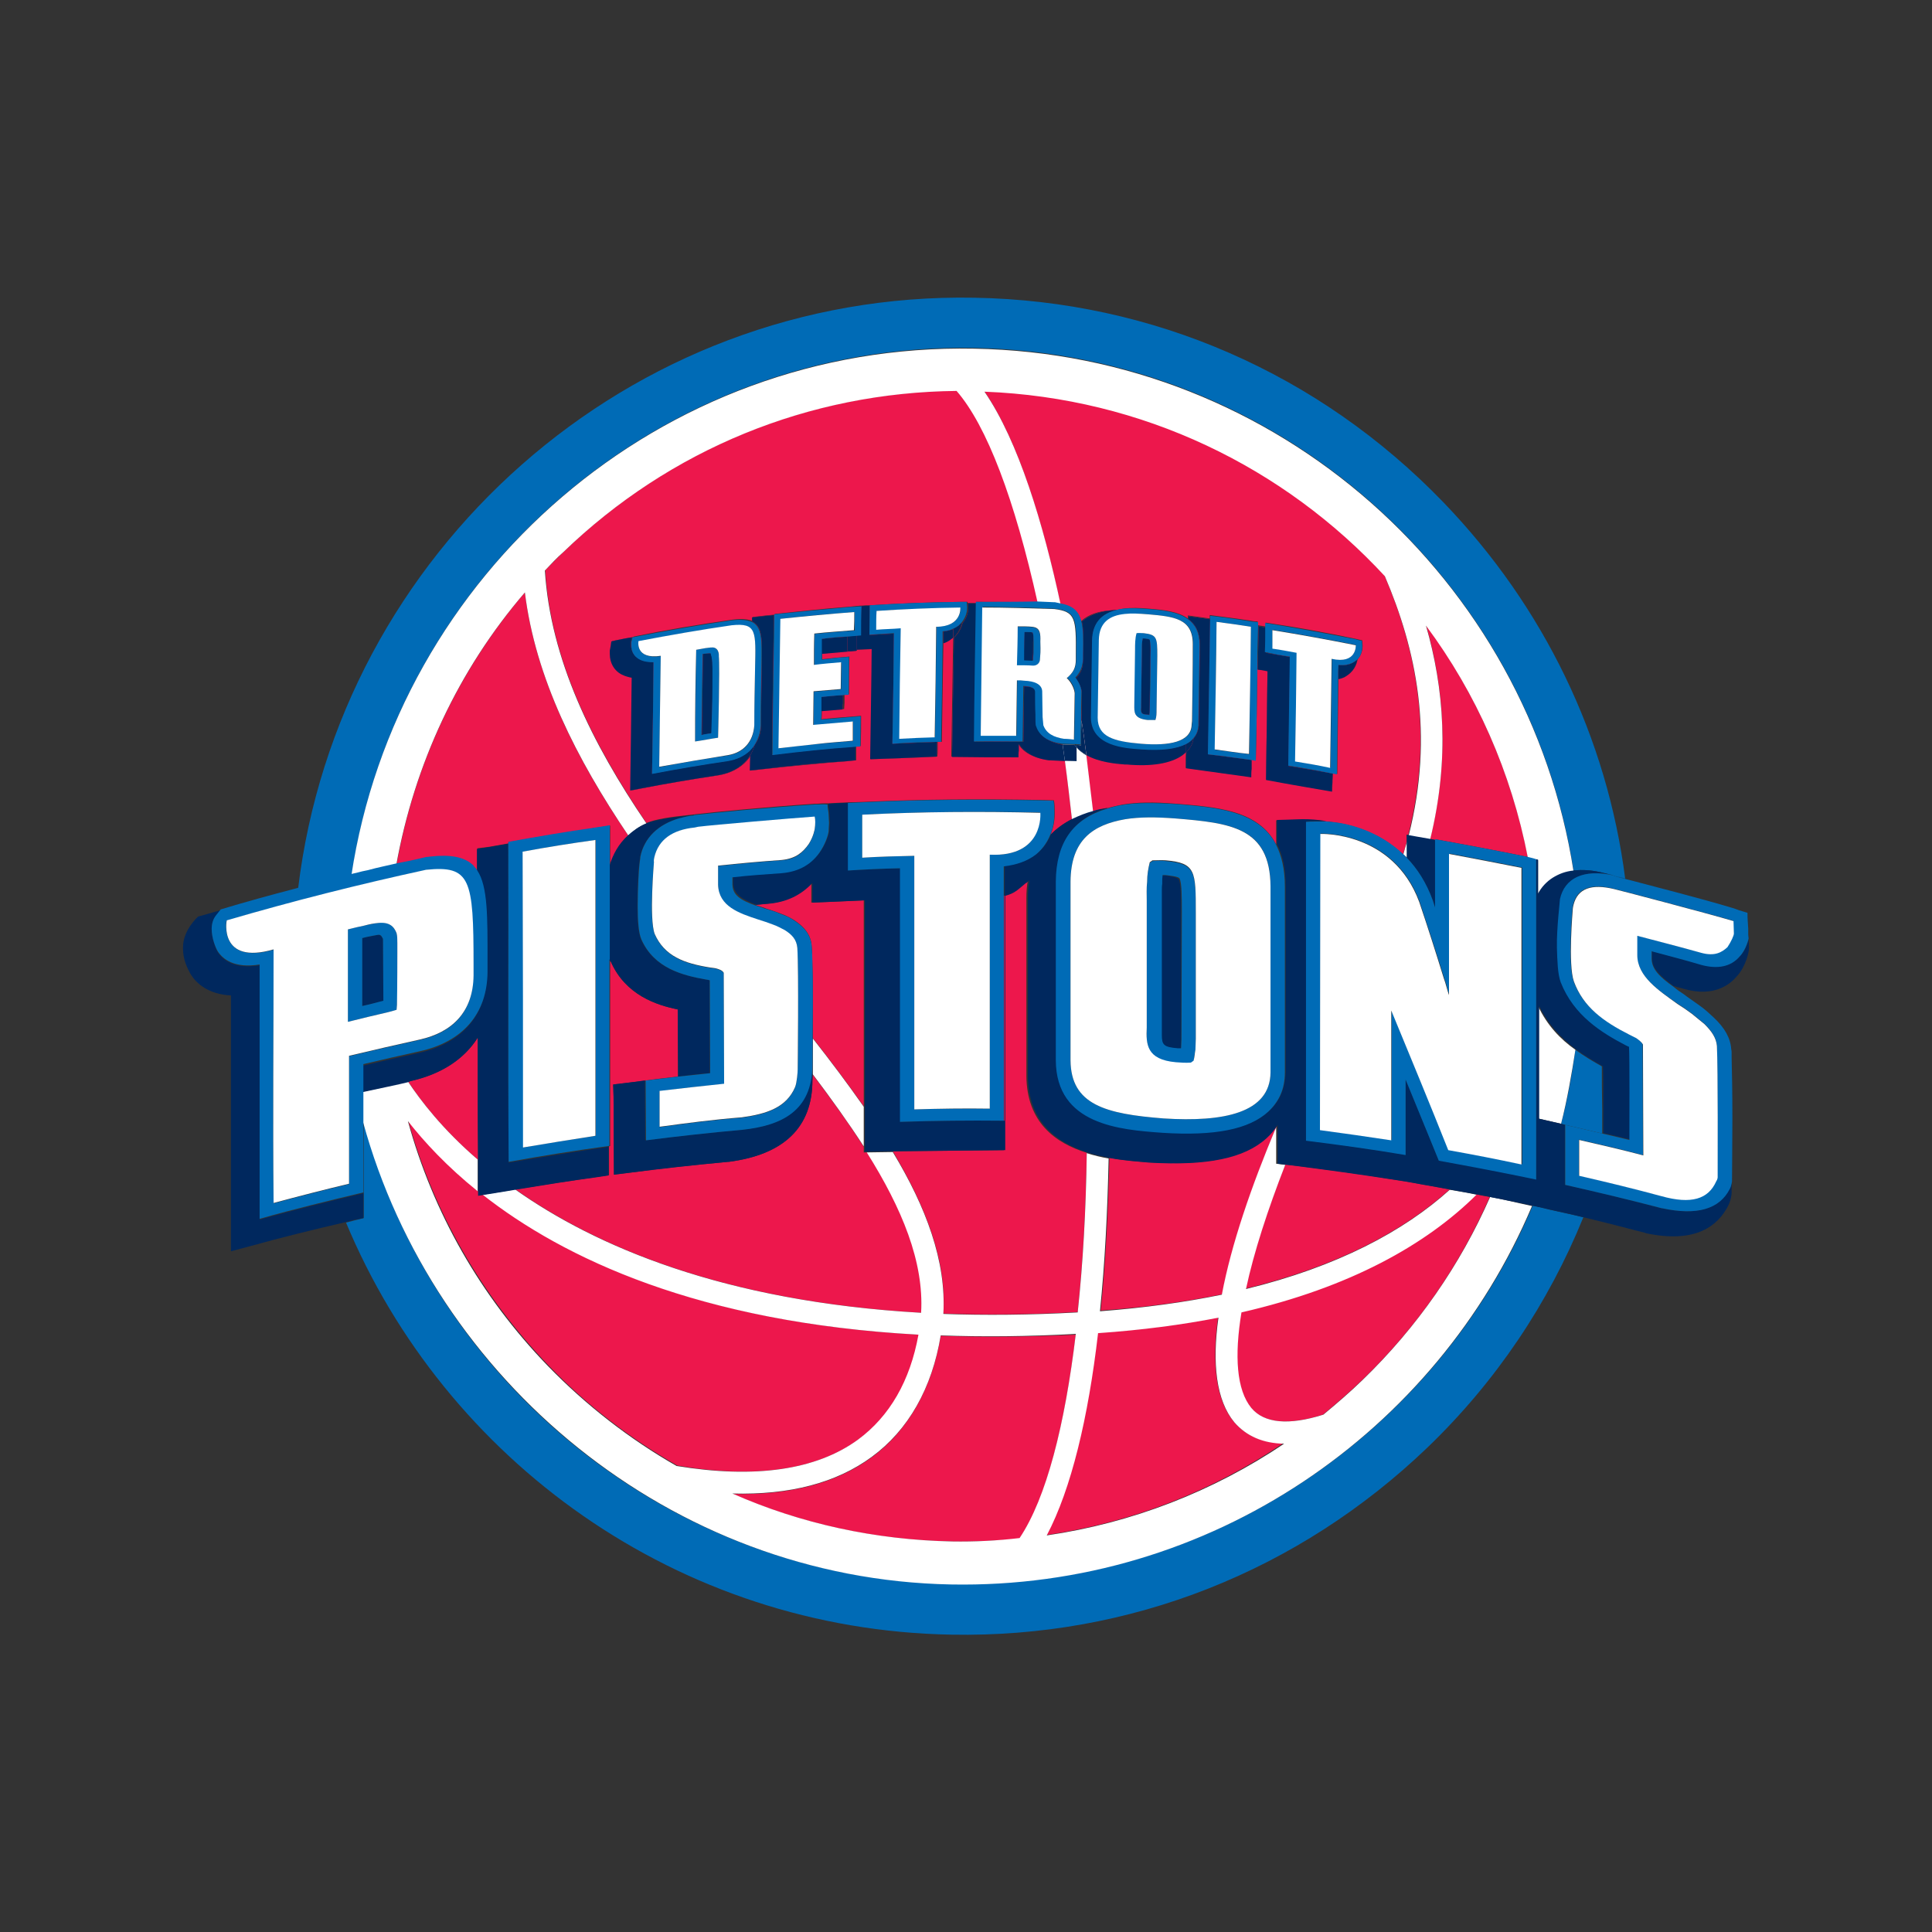 <?xml version="1.0" encoding="utf-8"?>
<!-- Generator: Adobe Illustrator 18.0.0, SVG Export Plug-In . SVG Version: 6.00 Build 0)  -->
<!DOCTYPE svg PUBLIC "-//W3C//DTD SVG 1.1//EN" "http://www.w3.org/Graphics/SVG/1.1/DTD/svg11.dtd">
<svg version="1.1" xmlns="http://www.w3.org/2000/svg" xmlns:xlink="http://www.w3.org/1999/xlink" x="0px" y="0px" width="512px"
	 height="512px" viewBox="0 0 512 512" enable-background="new 0 0 512 512" xml:space="preserve">
<rect x="0" y="0" width="512" height="512" fill="#333333" stroke="none"/>
<g id="white_block">
	<rect opacity="0" fill="#FFFFFF" width="512" height="512"/>
</g>
<g id="Logos">
	<g>
		<path fill="#ED174C" d="M215.3,286.3c0,12.4-7.5,19.7-22.2,21.6l-0.2,0c-9.6,0.9-17.5,1.7-25.4,2.8l-4.8,0.6l-0.1-20.7l-0.1-3.2
			c4.1-0.5,6.9-0.8,9-1.1c2.7-0.4,5.4-0.7,8.2-1v0c0-3.7,0-14.2-0.1-17.8c-5.5-1.1-13.8-3.7-17.7-12.6l-0.2-0.6v49.4l-0.3,0.1v7.6
			l-3.3,0.5c-6.7,1-13.6,2-21.5,3.3c21.2,15,55.1,29.7,107.6,32.7c0.8-13.5-5.1-27.7-14.4-42.5l-0.9,0v-1.5
			c-4-6.3-8.6-12.6-13.5-19.1"/>
		<path fill="#ED174C" d="M129.7,224.4c1.7-0.3,3.4-0.6,5.1-0.9v-0.3c7.8-1.4,15.3-2.6,23.1-3.8c1.3-0.2,2.5-0.4,3.8-0.6v10.6
			c0.9-3.1,2.5-5.8,4.8-8c-13.7-20.2-24.6-41.7-27.4-64.4c-17.6,20.6-29.3,45.6-34,72.1l1-0.2c1.5-0.3,3.8-0.8,4.9-1.1l0.6-0.2
			l1.3-0.3h0.1l0.1,0h0l0.8-0.1c5.4-0.6,8.9,0.1,11.1,2.1l0.1,0l0.5,0.4l0,0.1l0.4,0.4l0.1,0.1l0.4,0.6v-6.1"/>
		<path fill="#ED174C" d="M108.8,286.5l-0.6,0.2c3.4,5.1,9.2,12.7,18.5,20.7c-0.1-10.9-0.1-21.7-0.1-32.4
			C123,280.7,116.9,284.6,108.8,286.5"/>
		<path fill="#ED174C" d="M126.7,315.6c-8.2-6.6-14.2-13.1-18.5-18.6c6.7,24.1,19.3,46.3,37.2,64.9c10.2,10.6,21.7,19.4,34.1,26.5
			c20.7,3.5,36.9,1.2,48.1-7c8.4-6.2,13.8-15.5,16-27.7c-58.3-3.2-94.1-20.4-115.5-37.1l-1.2,0.2"/>
		<path fill="#ED174C" d="M384.2,315.2c-2.4-0.4-4.7-0.9-7.2-1.3l-4.4-0.8l-4.5-0.7c-8.4-1.4-17-2.5-26.5-3.7l-1-0.1
			c-4.7,11.8-8.3,23.1-10.5,32.9C354.4,335.6,372,326.2,384.2,315.2"/>
		<path fill="#ED174C" d="M380.3,222.4c8.3,1.5,16.3,3,24.6,4.7c-4.4-22.6-13.8-43.5-27-61.5c4.7,16.3,6.4,35.1,1.1,56.7
			c0.5,0.1,0.9,0.2,1.4,0.3V222.4"/>
		<path fill="#ED174C" d="M180.2,216.6l0,0.2L180.2,216.6z"/>
		<path fill="#ED174C" d="M278.2,201.4l-0.3,0h-0.1c-4.5-0.6-6.9-2.4-8-4.3v1.7c-0.1,0.6-0.1,1.2-0.1,1.8c-5.9,0-11.7,0-17.6-0.1
			c0.2-10.5,0.3-21.1,0.5-31.6l-0.4,0.3c-0.6,0.5-1.4,0.9-2.2,1.2c-0.1,8.8-0.3,17.3-0.4,26.2l-1.1,0c0,1.3,0,2.2,0,2.2
			c0,0.5,0,1.1-0.1,1.7c-5.8,0.3-11.7,0.5-17.6,0.7c0,0,0.3-25.7,0.4-29.2c-1,0.1-2.7,0.1-4.1,0.2l0,0.2c0,0-6,0.5-9.2,0.8
			c0,0.4,0,0.9,0,1.5c2.5-0.3,4.8-0.5,7.2-0.7c-0.1,3.4-0.1,6.6-0.1,10l-1.2,0.1c0,0.7,0,1.5,0,2.2c0,0.5-0.1,1.1-0.1,1.6
			c0,0-3.6,0.3-5.9,0.5c0,0.7,0,1.5-0.1,2.2c3.6-0.4,7.1-0.6,10.5-0.9c0,2.8,0,5.3-0.1,8l-1.2,0.1c0,1.2,0,2.4,0,3.7
			c-0.7,0-1.4,0.1-2.1,0.2c-7.4,0.6-14.9,1.3-23.1,2.2c-0.9,0.1-1.9,0.2-2.8,0.3c0-1.3,0.1-2.7,0.1-4c-1.7,2.7-4.8,4.7-8.8,5.3
			c-6.6,1-12.9,2-19.9,3.4c-1,0.2-2,0.4-3.1,0.6c0,0,0.4-26.8,0.4-29.9c-1.3-0.2-2.4-0.6-3.4-1.4c-1.1-0.8-2.5-2.4-2.4-5l0-0.7
			l0-0.2c0.2-0.8,0.3-1.6,0.4-2.4l1.4-0.3c1.4-0.2,2.8-0.5,4.3-0.8v-0.1c8.8-1.8,17.3-3.2,26.3-4.5c2.5-0.3,4.1-0.1,5.3,0.4l0-1.1
			c0.6-0.1,1.3-0.1,1.8-0.2c1.4-0.2,2.7-0.3,4-0.4v-0.2c6.7-0.7,13-1.4,19.6-1.9v0c0.7-0.1,1.4-0.1,2-0.2l1.2-0.1l0.3,0v0
			c0.8-0.1,1.5-0.1,2.3-0.1v0c8.1-0.5,15.8-0.8,24-0.9h1.7v0.3h2.3v-0.3c5.5,0,10.9,0,16.4,0.2c-6.1-27.5-13.5-46.9-21.5-56.2
			c-39.1,0.4-76,15.4-104.2,42.7c-1.7,1.6-3.3,3.3-4.9,4.9c1.4,23.6,12.4,45.7,26.8,67c0.7-0.3,1.4-0.5,2.1-0.7
			c3.5-0.9,8.3-1.3,10.8-1.6l-0.3,0.1l0.2-0.1l0.9-0.1c3.2-0.4,18.6-1.9,31-2.7h0.6c1-0.1,1.7-0.1,1.7-0.1l0.5,0h0.6h0
			c3.2-0.2,6.4-0.3,9.6-0.4c15.7-0.7,30.8-0.8,46.7-0.5c1.3,0,2.5,0.1,3.6,0.1c0.2,1,0.2,2,0.2,3.1v0.5c0,1-0.1,3.1-1.1,5.5
			c1.6-1.6,3.5-3,5.7-4.1c-0.6-5.3-1.2-10.5-1.9-15.7C280.9,201.5,279.5,201.4,278.2,201.4"/>
		<path fill="#ED174C" d="M203.1,240.8c1.2,0.4,2.5,0.8,3.5,1.2c1.7,0.6,2.8,1.2,3.8,1.8c2.9,1.9,4.5,4,4.7,6.9
			c0.1,1.1,0.1,2.7,0.2,5.1c0.1,2.4,0.1,6.7,0.1,14.3v5c4.8,6.1,9.3,12.1,13.5,18.1v-54.6c-4,0.2-13.9,0.6-13.9,0.6v-5.2
			c-2.9,3.2-6.8,5-11.7,5.5c0,0-1.3,0.1-3.1,0.3c0.7,0.3,1.6,0.5,2.4,0.8L203.1,240.8"/>
		<path fill="#ED174C" d="M250,348.1c11.1,0.4,22.9,0.3,35.6-0.4c1.4-13,2.2-27.3,2.4-42.2c-8.4-2.6-15.9-8.1-16-20.4v-47
			c0-1.7,0.1-3.3,0.4-4.8l-0.8,0.7l-0.1,0c-2,1.6-2.8,2.7-5.5,3.4v67.4l-29.4,0.3C245.4,319.9,250.9,334.1,250,348.1"/>
		<path fill="#ED174C" d="M323.9,343c2.6-13.3,7.8-28.7,14.4-44.4V298c-0.8,1.3-1.8,2.4-2.9,3.5c-6,5.4-15.9,7.5-31.2,6.5
			c-2.9-0.2-6.6-0.5-10.2-1.2c-0.3,14.1-1,27.8-2.3,40.5C303.4,346.5,314.1,345,323.9,343"/>
		<path fill="#ED174C" d="M372.8,223v-1.8l0.4,0.1c6.9-27.1,1.9-49.6-6.3-68.8c-26.6-28.8-64.2-47.3-106.1-48.9
			c9,13.1,15.6,35,20.2,56.5c3.4,0.7,4.8,2,5.5,4.5c2-1.8,4.7-2.6,7.3-2.8c0.8-0.1,1.6-0.1,2.4-0.2c0.5-0.1,0.9-0.2,1.5-0.3
			c2.1-0.3,4.3-0.2,6.7,0c3.8,0.3,7.7,0.7,10.4,2.6v-0.8c2,0.3,3.9,0.5,5.8,0.8v-0.9c3.7,0.5,7.2,0.9,10.9,1.5
			c0.5,0.1,1.1,0.2,1.8,0.2v1c0.7,0.1,1.4,0.2,2.1,0.3v-1c8.1,1.2,15.8,2.6,23.9,4.3c0.6,0.1,1.1,0.3,1.7,0.4l0.1,1.3v0.3
			c0,0.6-0.2,2.2-1.3,3.4c-0.3,1.4-1,3.3-3.3,4.6c-0.5,0.3-1.1,0.5-1.8,0.6c-0.1,8.5-0.2,16.6-0.3,25.2l-1.2-0.2
			c-0.1,1.5-0.1,2.5-0.1,2.5c0,0.8,0,1.6-0.1,2.3c-5.8-1-11.7-2-17.5-3.1c0,0,0.4-26.3,0.4-28.8c-0.9-0.1-1.8-0.3-2.7-0.5
			c-0.1,8-0.2,16-0.4,24.2l-1.2-0.2v2.4c-0.1,0.7-0.1,1.5-0.1,2.2c-5.8-0.8-11.5-1.6-17.3-2.4c0-1.4,0-2.9,0.1-4.3l-1.1,0.9
			c-3,2.1-7.9,3-14.7,2.4l-0.5,0c-2.5-0.2-6.9-0.6-10.2-2.5c0.6,4.9,1.2,9.9,1.8,15c1.1-0.3,2.4-0.6,3.6-0.8l0.2,0
			c1.3-0.4,2.7-0.7,4.2-1c3.7-0.6,8-0.7,14.1-0.2h0.1c10.8,0.9,21.7,1.7,26.4,10.8v-6.4l6.8-0.2c1.8,0,4,0.1,6.4,0.5
			c5.7,0.4,13.9,2.6,20.4,8.7C372.2,225.3,372.5,224.2,372.8,223"/>
		<path fill="#ED174C" d="M331.5,373.1c3.5,4.1,9.9,4.7,19.1,1.8c3.5-2.9,7-5.9,10.3-9.1c14.6-14,26-30.5,33.9-48.6
			c-1.2-0.2-2.4-0.4-3.6-0.7c-13.4,13.3-33.6,24.6-62.3,31.2C327,359.4,327.6,368.3,331.5,373.1"/>
		<path fill="#ED174C" d="M327,376.8c-4.8-5.8-5.9-15.6-4.2-27.7c-9.7,1.9-20.3,3.3-31.9,4.1c-2.6,22.4-7.1,41.3-13.6,53.6
			c22.6-3.3,44-11.6,62.9-24.4C334.6,382.4,330.2,380.5,327,376.8"/>
		<path fill="#ED174C" d="M249.3,354c-2.3,13.9-8.6,25.1-18.3,32.2c-9.4,6.9-21.8,10.1-36.9,9.7c18.2,7.9,37.9,12.3,58.3,12.6
			c6,0.1,11.9-0.2,17.8-0.7c7.1-10.6,12-30,14.9-54.1C272.3,354.3,260.4,354.4,249.3,354"/>
		<path fill="#006BB6" d="M424.5,282.6c-2.3-1.3-4.7-2.7-7-4.4c-0.9,6.5-2.1,13.4-3.8,19.6l1.1,0.3v0c3.4,0.8,6.6,1.5,9.8,2.3v-6.6
			C424.5,289.6,424.5,285.3,424.5,282.6"/>
		<path fill="#006BB6" d="M93.2,231.9c12.1-80,82-141.2,165-139.7C338.8,93.7,405,153.6,417,230.7c2.4-0.3,5.2-0.1,8.2,0.7v0
			l2.3,0.6l0.2,0.1l-0.1,0c0.9,0.3,1.9,0.5,3.1,0.8c-4.8-37.4-21.5-72.1-48.2-99.8c-32.9-34.1-77-53.4-124.3-54.2
			c-91.6-1.7-168.5,67.5-179.2,156.6c2.4-0.7,4.8-1.3,7.2-1.9C88.7,233,90.9,232.4,93.2,231.9"/>
		<path fill="#006BB6" d="M407.6,319.8V316v0V319.8l-1.4-0.3c-25.3,59.9-85.1,101.5-154,100.3c-74.6-1.3-137.4-53.7-155.8-122.5
			v18.8h0v6.6v0.1l-2.4,0.6c-0.8,0.2-1.5,0.4-2.3,0.6c26.3,63,87.9,107.9,160.4,109.2c47.3,0.9,92-16.8,126.2-49.6
			c18.2-17.5,32.1-38.3,41.3-61c-2.8-0.7-5.7-1.3-8.8-2"/>
		<path fill="#FFFFFF" d="M215.4,277l0,7.7c4.9,6.5,9.5,12.9,13.5,19.1v-10.5c-4.2-6-8.7-12-13.5-18.1"/>
		<path fill="#FFFFFF" d="M277.4,406.9c6.5-12.3,11-31.2,13.6-53.6c11.5-0.8,22.2-2.2,31.9-4.1c-1.7,12.1-0.6,21.9,4.2,27.7
			c3.2,3.7,7.6,5.6,13.2,5.7C321.4,395.3,300,403.6,277.4,406.9 M252.4,408.5c-20.4-0.4-40.2-4.7-58.3-12.7
			c15.2,0.4,27.5-2.8,36.9-9.7c9.7-7.1,16-18.2,18.3-32.2c11.1,0.4,23,0.3,35.8-0.4c-2.9,24.2-7.8,43.5-14.9,54.1
			C264.3,408.3,258.3,408.6,252.4,408.5 M394.9,317.2c-7.9,18-19.3,34.5-33.9,48.6c-3.3,3.2-6.8,6.2-10.3,9.1
			c-9.2,2.9-15.7,2.3-19.1-1.8c-3.9-4.8-4.5-13.7-2.6-25.3c28.8-6.6,49-18,62.3-31.2c-2.3-0.5-4.7-0.9-7.1-1.3
			c-12.2,11-29.8,20.4-54,26.3c2.1-9.8,5.8-21.1,10.4-32.9l-2.4-0.3v-9.7c-6.6,15.7-11.9,31.1-14.4,44.4c-9.7,2-20.5,3.5-32.3,4.4
			c1.3-12.7,2-26.3,2.3-40.5c-1.9-0.3-3.9-0.8-5.8-1.4c-0.2,14.9-1,29.2-2.4,42.2c-12.7,0.7-24.6,0.8-35.6,0.4
			c0.8-14-4.6-28.3-13.4-42.9l-6.9,0.1c9.3,14.8,15.2,29,14.4,42.5c-52.5-3-86.4-17.7-107.6-32.7c-1.7,0.3-3.6,0.6-5.4,0.9l-3.2,0.5
			c21.4,16.8,57.2,33.9,115.5,37.1c-2.2,12.2-7.6,21.6-16,27.8c-11.1,8.1-27.3,10.4-48.1,7c-12.4-7.1-23.9-16-34.1-26.5
			c-17.9-18.5-30.5-40.8-37.1-64.9c4.3,5.5,10.3,12,18.5,18.6l0-3.4v-5c-9.3-8-15.1-15.6-18.5-20.7c-3,0.7-9.8,2.1-11.9,2.6v3.1v5
			c18.7,68.4,81.5,121.2,155.8,122.6c68.8,1.3,128.7-40.4,154-100.3l-3.2-0.7C400.2,318.3,397.6,317.7,394.9,317.2"/>
		<path fill="#FFFFFF" d="M285.3,198.1c0,0.6,0,1.1,0,1.6v2c-1,0-2-0.1-3.1-0.1c0.7,5.2,1.3,10.4,1.9,15.7c1.7-0.8,3.6-1.5,5.6-2.1
			c-0.6-5.1-1.2-10.1-1.8-15C286.9,199.6,286,198.9,285.3,198.1"/>
		<path fill="#FFFFFF" d="M407.6,266.6V316v0v-15.2v-4.4l6.1,1.4c1.6-6.2,2.8-13.1,3.8-19.6C413.5,275.4,410,271.7,407.6,266.6"/>
		<path fill="#FFFFFF" d="M371.9,226.4l1,0.9V223C372.5,224.2,372.2,225.3,371.9,226.4"/>
		<path fill="#FFFFFF" d="M139.1,157c2.8,22.7,13.7,44.1,27.4,64.4c1.4-1.2,2.9-2.4,4.8-3.2c-14.5-21.3-25.4-43.5-26.9-67
			c1.6-1.7,3.2-3.4,4.9-4.9c28.3-27.3,65.1-42.3,104.2-42.7c8,9.2,15.4,28.7,21.5,56.2c1.5,0,2.9,0.1,4.5,0.2h0.1l0.1,0
			c0.5,0.1,1,0.2,1.4,0.3c-4.6-21.5-11.2-43.4-20.2-56.5c42,1.6,79.5,20.1,106.1,48.9c8.2,19.2,13.2,41.7,6.3,68.8
			c0.9,0.2,3,0.5,5.7,1c5.3-21.6,3.6-40.4-1.1-56.7c13.3,17.9,22.6,38.8,27,61.5c0.7,0.2,1.4,0.3,2.2,0.5v0.1l0.5,0.1v9
			c0.9-1.7,2.3-3.1,3.9-4.2c1.6-1,3.4-1.6,5.5-1.9c-12-77.2-78.2-137.1-158.9-138.5c-83-1.6-152.9,59.7-165,139.7l1.3-0.3
			c1-0.2,2-0.5,3-0.7c2.5-0.6,5.1-1.3,7.6-1.8C109.8,202.6,121.4,177.6,139.1,157"/>
		<path fill="#00285E" d="M96.3,322.8L96.3,322.8v-6.6c-9.2,2.2-18.3,4.4-27.5,7v-67.4c-6.8,1.1-9.8-1.5-11.1-3.5
			c-0.6-1-1.5-3.5-1.6-5.9c0-1.4,0.3-2.7,1.2-3.7l1.1-1.4c6.6-2,13.2-3.8,19.7-5.5c-7.9,2-16,4.4-24.5,6.8l-1.1,0.3
			c0,0-4.1,3.6-4,8.3v0.2c0,3,1.2,5.3,2.1,6.9c1.4,2.2,4.5,5.2,10.6,5.5v67.8l4.9-1.3c8.6-2.4,17.2-4.5,25.4-6.4
			c0.8-0.2,1.5-0.4,2.3-0.6"/>
		<path fill="#00285E" d="M86.4,233.6c2.4-0.6,4.7-1.2,7.1-1.8l-0.4,0.1C90.9,232.4,88.7,233,86.4,233.6"/>
		<path fill="#00285E" d="M108.8,286.5c8.2-1.8,14.2-5.8,17.8-11.5c0,10.7,0,21.5,0.1,32.4v5l0,3.3v1.2l1.2-0.2l3.2-0.5
			c1.9-0.3,3.7-0.6,5.4-0.9c7.9-1.3,14.8-2.4,21.5-3.3l3.3-0.5v-7.6c-8.9,1.3-17.6,2.7-26.5,4.2c-0.2-28.6-0.1-56-0.1-84.5
			c-1.6,0.3-3.3,0.6-5.1,0.9l-3.2,0.5v6.1c2.9,4.3,2.7,12.2,2.7,24.1c0,0.5,0,1,0,1.6v1.2c-0.1,11-6.6,18.4-18,21
			c-5,1.1-9.8,2.2-14.9,3.4v7c3.2-0.7,10-2.1,11.9-2.6L108.8,286.5"/>
		<path fill="#00285E" d="M106,228.9c1.7-0.4,3.5-0.7,5.2-1.1l-0.3,0.1C109.8,228.1,107.5,228.6,106,228.9"/>
		<path fill="#00285E" d="M372.8,223v4.3c2.8,2.9,5.2,6.6,6.9,11.3c0.2,0.6,0.4,1.2,0.6,1.9v-17.9c-0.5-0.1-0.9-0.2-1.4-0.3
			c-2.7-0.5-4.8-0.8-5.7-1l-0.4-0.1V223"/>
		<path fill="#00285E" d="M463.4,247.8v-0.2l0.1,1c0,0.1-0.7,3.1-2.4,4.8c-2.3,2.7-5.8,3.4-10.2,2.2c-4.4-1.2-8.7-2.3-13.1-3.6v1.9
			c0,2.8,2.2,4.8,5.7,7.4c1.5,0.4,2.9,0.8,2.9,0.8c7.8,2.2,12.1-1.2,13.9-3.4l-0.2,0.2l0.2-0.2l0,0l0,0c2.4-2.6,3.2-6.5,3.2-7.4"/>
		<path fill="#00285E" d="M425.2,231.4c-3-0.8-5.8-1-8.2-0.7c-2.1,0.2-3.9,0.9-5.5,1.9c-1.6,1-3,2.5-3.9,4.2v-9l-0.5-0.1v84.8
			c-8.6-1.8-17-3.4-25.8-5c0,0-4.8-11.7-8.8-21.5v20c-8.8-1.4-17.5-2.7-26.3-3.8v-84.4v-0.1c1-0.1,3-0.1,3-0.1c0.8,0,1.5,0,2.4,0
			c-2.4-0.4-4.6-0.5-6.4-0.5l-6.8,0.2v6.4c1.5,2.8,2.3,6.4,2.3,11v47.4l0,2c-0.1,4.2-1.5,7.7-4.4,10.3c-5,4.7-14.1,6.5-28.1,5.6
			c-11.2-0.9-28.1-2.2-28.2-19.2v-47.4c0.1-10.2,4.5-16.6,13.6-19.3l-0.2,0c-1.2,0.2-2.5,0.4-3.6,0.8c-2,0.5-3.9,1.3-5.6,2.1
			c-2.2,1.1-4.1,2.5-5.7,4.1c-0.7,1.8-1.8,3.5-3.7,5.1c-2.3,1.8-5.2,2.9-8.6,3.2V297c-9.3-0.1-18.2,0-27.5,0.3v-67.2
			c-4.8,0.1-9.1,0.3-13.8,0.6v-17.9c1.4-0.1,2.8-0.2,4.2-0.2c-3.2,0.1-6.3,0.2-9.6,0.4c0,1,0.3,1.9,0.3,2.9c0,0.7,0.1,1.3,0.1,2
			c0,0.7-0.1,1.2-0.1,1.8v0.1l0,0.1c0,0.6-0.5,2.8-2,5.2c-2.3,3.6-5.8,5.6-10.4,6.1c-4.4,0.3-8.7,0.7-13.1,1.1v1.8
			c0.1,2.9,2.4,4.3,6.2,5.7c1.7-0.2,3.1-0.3,3.1-0.3c4.9-0.4,8.7-2.3,11.7-5.5v5.2c0,0,9.9-0.4,13.9-0.6v54.6v10.5v1.5l0.9,0
			l6.9-0.1l29.4-0.3v-67.4c2.7-0.7,3.5-1.8,5.5-3.4l0.1,0l0.8-0.7c-0.3,1.5-0.4,3.1-0.4,4.8v47c0.1,12.3,7.6,17.7,16,20.4
			c1.9,0.6,3.9,1,5.8,1.4c3.7,0.7,7.3,0.9,10.3,1.2c15.4,0.9,25.3-1.1,31.2-6.5c1.2-1.1,2.1-2.2,2.9-3.5v0.6v9.7l2.4,0.3l1,0.1
			c9.4,1.2,18.1,2.4,26.5,3.7l4.5,0.7l4.4,0.8c2.5,0.4,4.9,0.9,7.2,1.3c2.4,0.4,4.8,0.9,7.1,1.3c1.2,0.2,2.4,0.4,3.6,0.7
			c2.7,0.5,5.4,1.1,8,1.6l3.2,0.7l1.4,0.3V316v-49.4c2.4,5,6,8.7,9.9,11.6c2.3,1.7,4.7,3.1,7,4.4c0.1,2.6,0.1,6.9,0.1,11.1v6.6
			c2.4,0.5,4.7,1.1,7.2,1.7c0-4.9,0.1-22.1-0.1-24.7l-0.3-0.1l-0.6-0.2c-6.3-3.3-13.7-7.9-17.2-16.7c-0.8-2.2-0.9-5.6-1-9.2
			c-0.1-5,0.8-12.2,0.8-12.8c1.2-5.6,6.3-8.1,14.2-6.3L425.2,231.4"/>
		<path fill="#00285E" d="M427.6,232c0.3,0.1,1.8,0.5,4.2,1.1l-1-0.2C429.6,232.6,428.6,232.3,427.6,232L427.6,232"/>
		<path fill="#00285E" d="M460.5,240.9l-0.7-0.2c0.8,0.2,1.6,0.5,2.4,0.8"/>
		<path fill="#00285E" d="M463.2,241.9L463.2,241.9c0,1.4,0.1,2.8,0.2,4.2"/>
		<path fill="#00285E" d="M458.8,279.4l0,0.9L458.8,279.4z"/>
		<path fill="#00285E" d="M458.9,313c0,0-0.1,1.2-0.6,2.1c-2.7,5.3-8.6,7.1-17.9,5.1l-0.1,0c-8.8-2.3-16.8-4.3-25.6-6.2v-15.9
			l-1.1-0.3l-6.1-1.4v4.4V316v3.8l3,0.7c3.1,0.7,6,1.3,8.8,2c5.4,1.3,10.5,2.6,16.6,4.2h0.1l0.1,0.1c13.6,2.9,19.2-2.2,21.8-7.1
			c0.8-1.5,1-3.1,1-3.6v-0.1l0-5.8l0.1-11.4c0-0.6,0-1.2,0-2c0,6.6-0.1,13-0.1,16.2V313"/>
		<path fill="#00285E" d="M99.8,247.8c-0.9,0.2-1.8,0.4-2.6,0.5l-1.2,0.3v18c1.9-0.4,3.7-0.9,5.6-1.3c0-2.1-0.1-15.9-0.1-16.4
			C101,247.9,100.8,247.7,99.8,247.8"/>
		<path fill="#00285E" d="M308.7,232L308.7,232l-0.2,0l-0.5,0c-0.1,0.6-0.1,1.2-0.1,1.9v0.2l0,0.2c-0.1,0.6-0.1,1.3-0.1,1.9l0,1.4
			v1.3v33.6v0.2c0,0.6,0,1.2,0,1.7c0,2.6,0.6,3.2,4.2,3.5l0.7,0h0.2l0.1-2.5v-33.2c0-4.2,0-7.9-0.6-9.1
			C312.2,232.5,310.2,232.2,308.7,232"/>
		<path fill="#00285E" d="M188,259.8"/>
		<path fill="#00285E" d="M180.2,216.8l0-0.2L180.2,216.8 M161.9,254.9c3.9,8.8,12.2,11.5,17.7,12.6c0,4.2,0.1,14.7,0.1,17.8v0
			c2.8-0.4,5.6-0.7,8.4-0.9c0-8.3-0.1-16.3-0.1-24.6l-0.3-0.1l-0.6-0.1c-6.3-1.1-13.8-3-17.2-10.6c-0.8-1.9-1-5.2-1-8.9
			c0-4.9,0.3-9.9,0.5-11.4v0.3c0-0.6,0.2-1.3,0.2-1.9c1.1-5.1,4.8-8.7,10.5-10.3l0.1,0c1.1-0.3,2.2-0.6,3.5-0.7l0.3-0.1
			c-2.5,0.3-7.3,0.7-10.8,1.6c-0.8,0.2-1.5,0.4-2.1,0.7c-1.9,0.8-3.4,1.9-4.8,3.2c-2.3,2.1-3.9,4.9-4.8,8v25L161.9,254.9z"/>
		<path fill="#00285E" d="M162.5,287.4l0.1,3.2l0.1,20.7l4.8-0.6c8-1,15.8-1.9,25.4-2.8l0.2,0c14.7-1.9,22.2-9.2,22.2-21.6l0-1.6
			l0-7.7v-1.8v-5c0-7.6,0-11.9-0.1-14.3c0,2.5,0,5.9,0,10.1c0,4.5-0.1,9.7-0.1,16.1c0,12.6-8.4,16.2-18.5,17.3h0
			c-8.8,0.8-17,1.7-25.6,2.8c0-5.3-0.1-10.5-0.1-15.9l0.3,0C166.9,286.9,162.5,287.4,162.5,287.4"/>
		<path fill="#ED174C" d="M273.9,170v-0.3c0-1.7-0.2-2.1-0.3-2.1c-0.2-0.1-1-0.1-1.7-0.1h-0.2l-0.3,0c0,2.5,0,5-0.1,7.6
			c0.8,0,1.5,0,2.3,0.1l0.1-0.3l0,0l0-0.5c0.1-1,0.1-1.3,0.1-2.9V170"/>
		<path fill="#00285E" d="M273.9,170v-0.3c0-1.7-0.2-2.1-0.3-2.1c-0.2-0.1-1-0.1-1.7-0.1h-0.2l-0.3,0c0,2.5,0,5-0.1,7.6
			c0.8,0,1.5,0,2.3,0.1l0.1-0.3l0,0l0-0.5c0.1-1,0.1-1.3,0.1-2.9V170"/>
		<path fill="#ED174C" d="M274.8,192.6c-0.1-0.2-0.2-0.4-0.2-2.5l0-0.7c-0.1-1.6-0.1-4.7-0.1-5.8c0-0.4,0.1-1.6-2.9-1.7h-0.2
			c-0.1,5-0.1,9.7-0.2,14.7c-4.4-0.1-8.6-0.1-12.9,0c0.1-12.4,0.3-24.3,0.5-36.7h-2.3l0.1,1.1v0.2c0,0.7-0.2,2.3-1.5,3.9
			c-0.3,1.2-0.9,2.6-2.3,3.9c-0.2,10.5-0.3,21.1-0.5,31.6c5.9,0.1,11.7,0.1,17.6,0.1c0-0.6,0-1.2,0.1-1.8v-1.7
			c1.2,1.8,3.5,3.7,8,4.3h0.1l0.3,0c1.3,0.1,2.6,0.1,3.9,0.2c-0.2-1.4-0.4-2.8-0.6-4.3C278,196.7,275.6,195.1,274.8,192.6"/>
		<path fill="#00285E" d="M274.8,192.6c-0.1-0.2-0.2-0.4-0.2-2.5l0-0.7c-0.1-1.6-0.1-4.7-0.1-5.8c0-0.4,0.1-1.6-2.9-1.7h-0.2
			c-0.1,5-0.1,9.7-0.2,14.7c-4.4-0.1-8.6-0.1-12.9,0c0.1-12.4,0.3-24.3,0.5-36.7h-2.3l0.1,1.1v0.2c0,0.7-0.2,2.3-1.5,3.9
			c-0.3,1.2-0.9,2.6-2.3,3.9c-0.2,10.5-0.3,21.1-0.5,31.6c5.9,0.1,11.7,0.1,17.6,0.1c0-0.6,0-1.2,0.1-1.8v-1.7
			c1.2,1.8,3.5,3.7,8,4.3h0.1l0.3,0c1.3,0.1,2.6,0.1,3.9,0.2c-0.2-1.4-0.4-2.8-0.6-4.3C278,196.7,275.6,195.1,274.8,192.6"/>
		<path fill="#FFFFFF" d="M281.9,197.3L281.9,197.3l-0.3,0c0.2,1.4,0.4,2.9,0.6,4.3c1.1,0,2,0.1,3.1,0.1v-2c0-0.5,0-1,0-1.6
			l-0.5-0.7C283.9,197.4,282.9,197.3,281.9,197.3"/>
		<path fill="#00285E" d="M281.9,197.3L281.9,197.3l-0.3,0c0.2,1.4,0.4,2.9,0.6,4.3c1.1,0,2,0.1,3.1,0.1v-2c0-0.5,0-1,0-1.6
			l-0.5-0.7C283.9,197.4,282.9,197.3,281.9,197.3"/>
		<path fill="#ED174C" d="M318,171c-0.1,6.9-0.2,13.5-0.3,20.4l0,0.8c-0.1,1.4-0.6,2.5-1.4,3.5c-0.2,1.4-0.9,2.6-1.9,3.6
			c-0.1,1.4-0.1,2.9-0.1,4.3c5.8,0.8,11.6,1.6,17.3,2.4c0-0.8,0-1.5,0.1-2.2v-2.4c-3.8-0.5-7.6-1-11.5-1.5
			c0.2-12.1,0.4-23.7,0.5-35.8c-1.9-0.3-3.9-0.5-5.8-0.8v0.8C316.8,165.4,318,167.6,318,171"/>
		<path fill="#00285E" d="M318,171c-0.1,6.9-0.2,13.5-0.3,20.4l0,0.8c-0.1,1.4-0.6,2.5-1.4,3.5c-0.2,1.4-0.9,2.6-1.9,3.6
			c-0.1,1.4-0.1,2.9-0.1,4.3c5.8,0.8,11.6,1.6,17.3,2.4c0-0.8,0-1.5,0.1-2.2v-2.4c-3.8-0.5-7.6-1-11.5-1.5
			c0.2-12.1,0.4-23.7,0.5-35.8c-1.9-0.3-3.9-0.5-5.8-0.8v0.8C316.8,165.4,318,167.6,318,171"/>
		<path fill="#ED174C" d="M250,167.4c0,1,0,2.1,0,3.1c0.9-0.3,1.6-0.7,2.2-1.2l0.4-0.3c0-0.7,0-1.5,0-2.3
			C251.9,167,250.9,167.2,250,167.4"/>
		<path fill="#00285E" d="M250,167.4c0,1,0,2.1,0,3.1c0.9-0.3,1.6-0.7,2.2-1.2l0.4-0.3c0-0.7,0-1.5,0-2.3
			C251.9,167,250.9,167.2,250,167.4"/>
		<path fill="#ED174C" d="M228,160.7l-1.2,0.1c-0.7,0-1.4,0.1-2,0.2v0c0.6,0,1.2-0.1,1.8-0.1C227,160.7,227.5,160.7,228,160.7"/>
		<path fill="#00285E" d="M228,160.7l-1.2,0.1c-0.7,0-1.4,0.1-2,0.2v0c0.6,0,1.2-0.1,1.8-0.1C227,160.7,227.5,160.7,228,160.7"/>
		<path fill="#ED174C" d="M236.9,167.9c-2.2,0.1-4.3,0.3-6.5,0.4c0-2.6,0.1-5.1,0.1-7.8c-0.7,0-1.5,0.1-2.3,0.1
			c0,2.6-0.1,5.1-0.1,7.7l-1.2,0.1c0,0.8,0,1.6,0,2.4c0,0.5,0,1,0,1.4c1.4-0.1,3.1-0.2,4.1-0.2c0,3.6-0.4,29.2-0.4,29.2
			c5.9-0.2,11.7-0.4,17.6-0.7c0.1-0.6,0.1-1.1,0.1-1.7c0,0,0-0.9,0-2.2c-4,0.2-7.9,0.3-11.8,0.5
			C236.7,187.3,236.8,177.9,236.9,167.9"/>
		<path fill="#00285E" d="M236.9,167.9c-2.2,0.1-4.3,0.3-6.5,0.4c0-2.6,0.1-5.1,0.1-7.8c-0.7,0-1.5,0.1-2.3,0.1
			c0,2.6-0.1,5.1-0.1,7.7l-1.2,0.1c0,0.8,0,1.6,0,2.4c0,0.5,0,1,0,1.4c1.4-0.1,3.1-0.2,4.1-0.2c0,3.6-0.4,29.2-0.4,29.2
			c5.9-0.2,11.7-0.4,17.6-0.7c0.1-0.6,0.1-1.1,0.1-1.7c0,0,0-0.9,0-2.2c-4,0.2-7.9,0.3-11.8,0.5
			C236.7,187.3,236.8,177.9,236.9,167.9"/>
		<path fill="#ED174C" d="M254.9,165l-0.8,0.8c-0.4,0.3-0.9,0.6-1.4,0.8c0,0.7,0,1.5,0,2.3C254,167.6,254.6,166.2,254.9,165"/>
		<path fill="#00285E" d="M254.9,165l-0.8,0.8c-0.4,0.3-0.9,0.6-1.4,0.8c0,0.7,0,1.5,0,2.3C254,167.6,254.6,166.2,254.9,165"/>
		<path fill="#00285E" d="M254.9,165l-0.8,0.8c-0.4,0.3-0.9,0.6-1.4,0.8c0,0.7,0,1.5,0,2.3C254,167.6,254.6,166.2,254.9,165"/>
		<path fill="#ED174C" d="M354.7,176.2c-0.1,1.3-0.1,2.5-0.1,3.8c0.6-0.1,1.2-0.3,1.8-0.6c2.3-1.3,3.1-3.2,3.3-4.6l-1,0.7
			C357.6,176.2,356.3,176.4,354.7,176.2"/>
		<path fill="#00285E" d="M354.7,176.2c-0.1,1.3-0.1,2.5-0.1,3.8c0.6-0.1,1.2-0.3,1.8-0.6c2.3-1.3,3.1-3.2,3.3-4.6l-1,0.7
			C357.6,176.2,356.3,176.4,354.7,176.2"/>
		<path fill="#ED174C" d="M335.9,177.9c0,2.5-0.4,28.8-0.4,28.8c5.8,1.1,11.7,2.1,17.5,3.1c0-0.8,0-1.6,0.1-2.3c0,0,0-1,0.1-2.5
			c-3.9-0.7-7.8-1.4-11.7-2c0.1-9.8,0.2-19.1,0.4-28.9c-2.2-0.4-4.2-0.7-6.4-1.1c0-2.2,0.1-4.5,0.1-6.7c-0.7-0.1-1.4-0.2-2.1-0.3
			c0,3.9-0.1,7.7-0.2,11.5C334.1,177.5,335,177.7,335.9,177.9"/>
		<path fill="#00285E" d="M335.9,177.9c0,2.5-0.4,28.8-0.4,28.8c5.8,1.1,11.7,2.1,17.5,3.1c0-0.8,0-1.6,0.1-2.3c0,0,0-1,0.1-2.5
			c-3.9-0.7-7.8-1.4-11.7-2c0.1-9.8,0.2-19.1,0.4-28.9c-2.2-0.4-4.2-0.7-6.4-1.1c0-2.2,0.1-4.5,0.1-6.7c-0.7-0.1-1.4-0.2-2.1-0.3
			c0,3.9-0.1,7.7-0.2,11.5C334.1,177.5,335,177.7,335.9,177.9"/>
		<path fill="#ED174C" d="M205.1,163c-1.3,0.1-2.7,0.3-4,0.4c-0.6,0.1-1.2,0.1-1.8,0.2l0,1.1c2.8,1.3,2.7,4.9,2.6,11.2
			c-0.1,5.4-0.2,10.7-0.2,16.2c0,2-0.6,3.8-1.7,5.3c-0.3,1-0.7,2-1.2,2.8c0,1.4-0.1,2.7-0.1,4c0.9-0.1,1.8-0.2,2.8-0.3
			c8.1-1,15.7-1.7,23.1-2.2c0.7-0.1,1.4-0.1,2.1-0.2c0-1.2,0-2.5,0-3.7c-7.4,0.5-14.7,1.3-22.1,2.2
			C204.7,187.6,204.9,175.6,205.1,163"/>
		<path fill="#00285E" d="M205.1,163c-1.3,0.1-2.7,0.3-4,0.4c-0.6,0.1-1.2,0.1-1.8,0.2l0,1.1c2.8,1.3,2.7,4.9,2.6,11.2
			c-0.1,5.4-0.2,10.7-0.2,16.2c0,2-0.6,3.8-1.7,5.3c-0.3,1-0.7,2-1.2,2.8c0,1.4-0.1,2.7-0.1,4c0.9-0.1,1.8-0.2,2.8-0.3
			c8.1-1,15.7-1.7,23.1-2.2c0.7-0.1,1.4-0.1,2.1-0.2c0-1.2,0-2.5,0-3.7c-7.4,0.5-14.7,1.3-22.1,2.2
			C204.7,187.6,204.9,175.6,205.1,163"/>
		<path fill="#ED174C" d="M217.4,188.5c2.4-0.2,5.9-0.5,5.9-0.5c0-0.6,0-1.1,0.1-1.6c0-0.7,0-1.5,0-2.2c-2,0.1-3.9,0.3-6,0.5
			C217.5,185.9,217.4,187.2,217.4,188.5"/>
		<path fill="#00285E" d="M217.4,188.5c2.4-0.2,5.9-0.5,5.9-0.5c0-0.6,0-1.1,0.1-1.6c0-0.7,0-1.5,0-2.2c-2,0.1-3.9,0.3-6,0.5
			C217.5,185.9,217.4,187.2,217.4,188.5"/>
		<path fill="#ED174C" d="M224.6,168.7c-2.3,0.2-4.5,0.3-6.9,0.6c0,1.3,0,2.6,0,4c3.2-0.3,9.2-0.8,9.2-0.8l0-0.1
			c-1.3,0-2.4,0.1-2.4,0.1C224.5,171.2,224.6,169.9,224.6,168.7"/>
		<path fill="#00285E" d="M224.6,168.7c-2.3,0.2-4.5,0.3-6.9,0.6c0,1.3,0,2.6,0,4c3.2-0.3,9.2-0.8,9.2-0.8l0-0.1
			c-1.3,0-2.4,0.1-2.4,0.1C224.5,171.2,224.6,169.9,224.6,168.7"/>
		<path fill="#ED174C" d="M227,168.5c-0.8,0-1.6,0.1-2.4,0.2c0,1.2,0,2.5,0,3.8c0,0,1-0.1,2.4-0.1c0-0.5,0-0.9,0-1.5
			C227,170.1,227,169.3,227,168.5"/>
		<path fill="#00285E" d="M227,168.5c-0.8,0-1.6,0.1-2.4,0.2c0,1.2,0,2.5,0,3.8c0,0,1-0.1,2.4-0.1c0-0.5,0-0.9,0-1.5
			C227,170.1,227,169.3,227,168.5"/>
		<path fill="#00285E" d="M227,168.5c-0.8,0-1.6,0.1-2.4,0.2c0,1.2,0,2.5,0,3.8c0,0,1-0.1,2.4-0.1c0-0.5,0-0.9,0-1.5
			C227,170.1,227,169.3,227,168.5"/>
		<path fill="#ED174C" d="M188.7,174.3v-0.1l-0.3-1.1c-0.2,0-0.7,0-2.1,0.2c-0.1,7.3-0.2,14.2-0.3,21.5c0.9-0.2,1.7-0.3,2.6-0.5
			c0.1-3.6,0.2-8.1,0.3-12C188.8,178.5,188.9,175.4,188.7,174.3L188.7,174.3"/>
		<path fill="#00285E" d="M188.7,174.3v-0.1l-0.3-1.1c-0.2,0-0.7,0-2.1,0.2c-0.1,7.3-0.2,14.2-0.3,21.5c0.9-0.2,1.7-0.3,2.6-0.5
			c0.1-3.6,0.2-8.1,0.3-12C188.8,178.5,188.9,175.4,188.7,174.3L188.7,174.3"/>
		<path fill="#ED174C" d="M192.9,201.6c-6.8,1-13.2,2.1-20.1,3.4c0.2-10,0.3-19.6,0.4-29.6c-1.9,0-3.2-0.3-4.3-1.1
			c-1.5-1.1-1.7-2.7-1.7-3.6l0-0.6l0.3-1.2c-1.5,0.2-2.9,0.5-4.3,0.8L162,170c-0.1,0.8-0.2,1.5-0.4,2.4l0,0.2l0,0.7
			c0,2.6,1.3,4.2,2.4,5c1,0.7,2.2,1.1,3.4,1.3c0,3.1-0.4,29.9-0.4,29.9c1.1-0.2,2-0.4,3.1-0.6c6.9-1.3,13.3-2.4,19.9-3.4
			c4-0.6,7.1-2.5,8.8-5.3l0-1.4C197.2,200.2,195.3,201.2,192.9,201.6"/>
		<path fill="#00285E" d="M192.9,201.6c-6.8,1-13.2,2.1-20.1,3.4c0.2-10,0.3-19.6,0.4-29.6c-1.9,0-3.2-0.3-4.3-1.1
			c-1.5-1.1-1.7-2.7-1.7-3.6l0-0.6l0.3-1.2c-1.5,0.2-2.9,0.5-4.3,0.8L162,170c-0.1,0.8-0.2,1.5-0.4,2.4l0,0.2l0,0.7
			c0,2.6,1.3,4.2,2.4,5c1,0.7,2.2,1.1,3.4,1.3c0,3.1-0.4,29.9-0.4,29.9c1.1-0.2,2-0.4,3.1-0.6c6.9-1.3,13.3-2.4,19.9-3.4
			c4-0.6,7.1-2.5,8.8-5.3l0-1.4C197.2,200.2,195.3,201.2,192.9,201.6"/>
		<path fill="#ED174C" d="M198.7,198.9l0,1.4c0.5-0.8,0.9-1.8,1.2-2.8C199.6,198,199.2,198.4,198.7,198.9"/>
		<path fill="#00285E" d="M198.7,198.9l0,1.4c0.5-0.8,0.9-1.8,1.2-2.8C199.6,198,199.2,198.4,198.7,198.9"/>
		<path fill="#00285E" d="M198.7,198.9l0,1.4c0.5-0.8,0.9-1.8,1.2-2.8C199.6,198,199.2,198.4,198.7,198.9"/>
		<path fill="#ED174C" d="M287,173.7l0,0.7v0.5c0,2-0.5,3.4-1.7,4.6l-0.1,0.5c0.8,1.1,1.5,2.5,1.5,3.7c0,2.4,0,4.8-0.1,7.2
			c0.5,3,0.9,6.1,1.3,9.2c3.3,1.9,7.7,2.3,10.2,2.5l0.5,0c6.7,0.6,11.7-0.3,14.7-2.4l1.1-0.9v-2.2c-2.6,1.3-6.6,1.8-11.9,1.4
			c-4.3-0.4-13.2-0.8-13.3-8.4c0.1-7,0.2-13.6,0.3-20.5c0.1-4.4,2.4-7.1,6.9-8c-0.8,0-1.6,0.1-2.4,0.2c-2.5,0.3-5.2,1.1-7.3,2.9
			C287.2,166.8,287.1,169.7,287,173.7"/>
		<path fill="#00285E" d="M287,173.7l0,0.7v0.5c0,2-0.5,3.4-1.7,4.6l-0.1,0.5c0.8,1.1,1.5,2.5,1.5,3.7c0,2.4,0,4.8-0.1,7.2
			c0.5,3,0.9,6.1,1.3,9.2c3.3,1.9,7.7,2.3,10.2,2.5l0.5,0c6.7,0.6,11.7-0.3,14.7-2.4l1.1-0.9v-2.2c-2.6,1.3-6.6,1.8-11.9,1.4
			c-4.3-0.4-13.2-0.8-13.3-8.4c0.1-7,0.2-13.6,0.3-20.5c0.1-4.4,2.4-7.1,6.9-8c-0.8,0-1.6,0.1-2.4,0.2c-2.5,0.3-5.2,1.1-7.3,2.9
			C287.2,166.8,287.1,169.7,287,173.7"/>
		<path fill="#FFFFFF" d="M286.5,197.5l-1.2-0.1v0.6c0.7,0.9,1.6,1.5,2.6,2.1c-0.4-3.1-0.8-6.2-1.3-9.2
			C286.5,193.1,286.5,195.2,286.5,197.5"/>
		<path fill="#00285E" d="M286.5,197.5l-1.2-0.1v0.6c0.7,0.9,1.6,1.5,2.6,2.1c-0.4-3.1-0.8-6.2-1.3-9.2
			C286.5,193.1,286.5,195.2,286.5,197.5"/>
		<path fill="#ED174C" d="M304.1,189.4l0.5,0c0.1-0.5,0.1-0.9,0.1-1.5c0-4.9,0.1-9.4,0.2-14.3c0-1.8,0-3.4-0.2-4.1
			c0,0-0.2-0.2-1.5-0.4h-0.4c-0.1,0.8-0.2,1.5-0.2,2.4v0.9c-0.1,4.9-0.1,9.6-0.2,14.5v0.1v0.6c0,0.6,0,1.1,0.3,1.5
			C302.9,189.2,303.3,189.4,304.1,189.4"/>
		<path fill="#00285E" d="M304.1,189.4l0.5,0c0.1-0.5,0.1-0.9,0.1-1.5c0-4.9,0.1-9.4,0.2-14.3c0-1.8,0-3.4-0.2-4.1
			c0,0-0.2-0.2-1.5-0.4h-0.4c-0.1,0.8-0.2,1.5-0.2,2.4v0.9c-0.1,4.9-0.1,9.6-0.2,14.5v0.1v0.6c0,0.6,0,1.1,0.3,1.5
			C302.9,189.2,303.3,189.4,304.1,189.4"/>
		<polygon fill="#ED174C" points="285.1,179.8 285.2,180 285.3,179.5 		"/>
		<polygon fill="#00285E" points="285.1,179.8 285.2,180 285.3,179.5 		"/>
		<polygon fill="#00285E" points="285.1,179.8 285.2,180 285.3,179.5 		"/>
		<polygon fill="#FFFFFF" points="284.8,197.4 285.3,198.1 285.3,197.5 		"/>
		<polygon fill="#00285E" points="284.8,197.4 285.3,198.1 285.3,197.5 		"/>
		<polygon fill="#00285E" points="284.8,197.4 285.3,198.1 285.3,197.5 		"/>
		<path fill="#ED174C" d="M314.3,197.2v2.2c1-1.1,1.7-2.2,1.9-3.6C315.8,196.3,315.1,196.8,314.3,197.2"/>
		<path fill="#00285E" d="M314.3,197.2v2.2c1-1.1,1.7-2.2,1.9-3.6C315.8,196.3,315.1,196.8,314.3,197.2"/>
		<path fill="#00285E" d="M314.3,197.2v2.2c1-1.1,1.7-2.2,1.9-3.6C315.8,196.3,315.1,196.8,314.3,197.2"/>
		<path fill="#006BB6" d="M273.8,174.8L273.8,174.8l-0.1,0.3c-0.8,0-1.6-0.1-2.3-0.1c0-2.5,0-5,0.1-7.5l0.2,0h0.2
			c0.7,0,1.6,0,1.7,0.1c0.1,0,0.3,0.3,0.3,2.1v0.3v1.4c0,1.6,0,1.9-0.1,2.9L273.8,174.8 M275.6,174.8c0.1-1.7,0.2-1.6,0.1-4.7
			c0.1-4-1.1-3.9-4.1-4c-0.7,0-1.4,0-2,0c0,3.5-0.1,6.9-0.1,10.4c1.4,0,2.9,0.1,4.3,0.1C275,176.5,275.6,175.5,275.6,174.8"/>
		<path fill="#006BB6" d="M279.5,161.3c5.6,0.7,5.9,2.4,5.7,12.2v0.7l0,0.5c0,2.1-0.6,3.5-2.4,4.9l0.4,0.4c1,1,1.6,2.5,1.7,3.6
			c-0.1,4.2-0.1,8.1-0.2,12.3c-0.9-0.1-1.7-0.1-2.6-0.2c-2.7-0.4-4.7-1.4-5.5-3.6l-0.2-2.2c0-0.5-0.1-5.1-0.1-6.5
			c0.1-2.2-2.1-3-4.7-3.1c-0.7,0-1.3,0-2-0.1c-0.1,5-0.1,9.7-0.2,14.7h-9.4c0.2-11.6,0.3-22.6,0.5-34.1
			C266.8,160.9,273,161,279.5,161.3 M258.6,159.5v0.3c-0.2,12.4-0.4,24.2-0.5,36.7c4.3-0.1,8.6,0,12.9,0c0.1-5,0.1-9.7,0.2-14.7h0.2
			c3,0.1,2.9,1.3,2.9,1.7c0,1.1,0,4.2,0.1,5.8l0,0.7c0,2.2,0.1,2.4,0.2,2.5c0.8,2.5,3.2,4.1,6.8,4.6l0.3,0h0.1c1,0,1.9,0.1,2.9,0.1
			l0.5,0l1.2,0.1c0-2.3,0-4.4,0.1-6.6c0-2.3,0-4.7,0.1-7.2c0-1.2-0.6-2.6-1.5-3.8l-0.1-0.2l0.3-0.3c1.1-1.3,1.6-2.6,1.7-4.6v-0.5
			l0-0.7c0.1-3.9,0.1-6.9-0.5-9c-0.7-2.5-2.2-3.9-5.5-4.5c-0.4-0.1-0.9-0.2-1.4-0.3l-0.1,0h-0.1c-1.5-0.1-3-0.1-4.5-0.2
			C269.5,159.5,264.1,159.5,258.6,159.5"/>
		<path fill="#006BB6" d="M322.4,164.8c3.1,0.4,6,0.8,9.1,1.3c-0.2,11.4-0.3,22.4-0.4,33.8c-3.1-0.4-6-0.8-9.1-1.2
			C322.1,187.2,322.3,176.3,322.4,164.8 M331.6,201.4l1.2,0.2c0.2-8.2,0.3-16.1,0.4-24.2c0-3.8,0.1-7.6,0.2-11.5v-1
			c-0.6-0.1-1.2-0.1-1.8-0.2c-3.7-0.6-7.2-1.1-10.9-1.5v0.9c-0.2,12.1-0.4,23.7-0.6,35.8C324,200.3,327.8,200.9,331.6,201.4"/>
		<path fill="#006BB6" d="M248.2,166c-0.1,9.9-0.3,19.3-0.4,29.3c-3.2,0.1-6.1,0.2-9.4,0.4c0.1-9.9,0.3-19.4,0.4-29.3
			c-2.2,0.1-4.3,0.2-6.5,0.4c0-1.7,0-3.3,0.1-4.9c7.5-0.5,14.7-0.7,22.2-0.8C254.5,161,255,166.1,248.2,166 M252.6,166.6
			c0.5-0.2,1-0.5,1.4-0.8l0.8-0.8c1.3-1.5,1.5-3.2,1.5-3.9v-0.2l-0.1-1.1v-0.3h-1.7c-8.2,0.1-15.9,0.4-24,0.9v0
			c0,2.7-0.1,5.2-0.1,7.8c2.2-0.1,4.3-0.3,6.5-0.4c-0.1,9.9-0.2,19.3-0.4,29.3c3.9-0.3,7.8-0.4,11.8-0.5l1.1,0
			c0.2-8.9,0.3-17.4,0.4-26.2c0-1,0-2,0-3.1C250.9,167.2,251.9,167,252.6,166.6"/>
		<path fill="#006BB6" d="M337.2,166.9c7.4,1.2,14.6,2.5,22.1,4c0,0,0.3,5.2-6.3,3.6c-0.1,9.8-0.3,19.1-0.4,28.9
			c-3.2-0.6-6.2-1.1-9.3-1.7c0.1-9.7,0.3-19,0.4-28.8c-2.2-0.4-4.3-0.7-6.4-1.1C337.2,170.2,337.2,168.6,337.2,166.9 M341.8,174
			c-0.1,9.8-0.3,19.1-0.4,28.9c3.9,0.6,7.8,1.3,11.7,2.1l1.2,0.2c0.1-8.5,0.2-16.7,0.3-25.2c0-1.3,0-2.5,0.1-3.8
			c1.6,0.2,2.9-0.1,4-0.7l1-0.7c1.2-1.2,1.3-2.8,1.3-3.4v-0.3l-0.1-1.3c-0.6-0.1-1.1-0.2-1.7-0.4c-8.1-1.6-15.8-3-23.9-4.3v1
			c0,2.3,0,4.5-0.1,6.7C337.5,173.3,339.6,173.7,341.8,174"/>
		<path fill="#006BB6" d="M215.9,168c-0.1,2.8-0.1,5.5-0.1,8.3c2.4-0.2,4.8-0.5,7.2-0.7c0,2.4-0.1,4.7-0.1,7.1
			c-2.4,0.2-4.8,0.4-7.2,0.6c0,3.1-0.1,5.9-0.1,8.9c3.6-0.4,7-0.6,10.5-0.9c0,1.7,0,3.4,0,5.1c-3.3,0.2-6.5,0.5-9.8,0.8
			c-3.4,0.3-6.6,0.7-9.9,1.1c0.2-11.6,0.3-22.7,0.5-34.3c6.6-0.8,13-1.3,19.6-1.8c0,1.6,0,3.2,0,4.9
			C222.9,167.4,219.5,167.6,215.9,168 M224.6,168.7c0.8-0.1,1.6-0.1,2.4-0.2l1.2-0.1c0-2.6,0-5.1,0.1-7.7v0l-0.3,0
			c-0.5,0-1,0.1-1.4,0.1c-0.6,0-1.3,0.1-1.8,0.1c-6.6,0.6-13,1.2-19.6,1.9v0.2c-0.2,12.6-0.4,24.5-0.5,37.1
			c7.4-0.9,14.7-1.7,22.1-2.2l1.2-0.1c0-2.7,0.1-5.2,0.1-8c-3.4,0.3-6.9,0.6-10.5,0.9c0.1-0.7,0.1-1.5,0.1-2.2c0-1.3,0-2.6,0-3.8
			c2.1-0.2,4-0.4,6-0.5l1.2-0.1c0-3.4,0.1-6.6,0.1-10c-2.4,0.1-4.7,0.4-7.2,0.7c0-0.6,0-1,0-1.5c0-1.4,0-2.7,0-4
			C220.1,169,222.3,168.8,224.6,168.7"/>
		<path fill="#006BB6" d="M169.2,170c8.4-1.7,16.4-3,24.7-4.2c6.7-0.7,6.4,1.6,6.2,11.5c-0.1,5.1-0.2,10-0.2,15
			c-0.2,4.4-2.9,7.2-6.9,7.9c-6.2,0.9-12.1,1.9-18.3,3.1c0.2-9.9,0.3-19.5,0.4-29.4C168.3,174.8,169.2,170,169.2,170 M167.3,170.8
			c0,0.9,0.1,2.5,1.6,3.6c1.1,0.8,2.4,1.1,4.3,1.1c-0.1,10-0.2,19.6-0.4,29.6c6.8-1.3,13.3-2.4,20.1-3.4c2.4-0.4,4.3-1.3,5.8-2.7
			c0.4-0.5,0.9-0.9,1.2-1.5c1-1.5,1.6-3.3,1.7-5.3c0-5.4,0.1-10.7,0.2-16.2c0.1-6.3,0.2-9.9-2.6-11.2c-1.2-0.5-2.9-0.7-5.3-0.4
			c-9,1.3-17.5,2.8-26.3,4.5v0.1l-0.3,1.2L167.3,170.8z"/>
		<path fill="#006BB6" d="M188.8,182.3c0,3.9-0.2,8.4-0.3,12c-0.9,0.2-1.7,0.2-2.6,0.5c0.1-7.3,0.2-14.2,0.3-21.5
			c1.4-0.2,1.9-0.2,2.1-0.2l0.3,1.1v0.1l0,0.1C188.9,175.4,188.8,178.5,188.8,182.3 M190.5,174c0,0,0.2-2.1-1.4-2.4
			c0,0-0.6-0.2-4.6,0.6c-0.1,8.3-0.2,16.1-0.3,24.3c2.1-0.3,4-0.7,6.1-1C190.3,195.5,190.8,176.9,190.5,174"/>
		<path fill="#006BB6" d="M302.4,187.6V187v-0.1c0.1-4.9,0.1-9.6,0.2-14.5v-0.9c0-0.9,0.1-1.6,0.2-2.3h0.4c1.4,0.1,1.5,0.3,1.5,0.4
			c0.2,0.7,0.3,2.3,0.2,4.1c0,4.9-0.1,9.5-0.2,14.3c0,0.5,0,1-0.1,1.5l-0.5-0.1c-0.8,0-1.3-0.2-1.5-0.4
			C302.4,188.7,302.3,188.1,302.4,187.6 M304.1,190.8c0.7,0.1,1.4,0,2.1,0c0.3-0.9,0.3-1.7,0.3-2.7c0.1-4.8,0.1-9.5,0.2-14.3
			c0-4.8-0.1-5.6-3.6-6c-0.7-0.1-1.2-0.1-2,0c-0.4,1.5-0.4,3-0.4,4.5c-0.1,4.9-0.1,9.6-0.2,14.5
			C300.6,188.7,300.4,190.4,304.1,190.8"/>
		<path fill="#006BB6" d="M298.2,162.8c1.7-0.2,3.7-0.2,6.2,0c6.8,0.6,11.8,1.1,11.8,7.9c-0.1,6.9-0.1,13.5-0.2,20.4l-0.1,0.9
			c-0.1,4.7-6,5.7-13.4,5.1c-7.2-0.6-11.5-1.8-11.5-6.9c0-6.9,0.2-13.5,0.3-20.4C291.3,165,294.1,163.3,298.2,162.8 M289.4,169.7
			c-0.1,6.9-0.2,13.5-0.3,20.5c0.1,7.6,9,8.1,13.3,8.4c5.4,0.4,9.3-0.1,11.9-1.4c0.8-0.4,1.4-0.9,1.9-1.5c0.9-1,1.3-2.1,1.4-3.5
			l0-0.8c0.1-6.9,0.2-13.5,0.3-20.4c0-3.5-1.2-5.6-3.2-7c-2.7-1.9-6.6-2.3-10.4-2.6c-2.4-0.2-4.6-0.3-6.7-0.1
			c-0.5,0.1-1,0.1-1.5,0.3C291.7,162.6,289.5,165.3,289.4,169.7"/>
		<path fill="#FFFFFF" d="M269.7,166c0.6,0,1.3,0,2,0c2.9,0.1,4.2,0,4,4c0.1,3.1,0,3.1-0.1,4.7c0,0.8-0.6,1.7-1.8,1.7
			c-1.4-0.1-2.9-0.1-4.3-0.1C269.6,172.8,269.7,169.5,269.7,166 M259.9,195h9.4c0.1-4.9,0.1-9.6,0.2-14.7c0.7,0,1.3,0,2,0.1
			c2.6,0.1,4.8,0.9,4.7,3.1c0,1.4,0.1,6,0.1,6.5l0.2,2.2c0.8,2.2,2.8,3.2,5.5,3.6c0.9,0,1.7,0.1,2.6,0.2c0.1-4.2,0.1-8.2,0.2-12.3
			c-0.1-1.1-0.8-2.6-1.7-3.6l-0.4-0.4c1.8-1.5,2.4-2.8,2.4-4.9l0-0.5v-0.7c0.1-9.8-0.1-11.5-5.7-12.2c-6.4-0.2-12.7-0.4-19.1-0.4
			C260.2,172.4,260,183.5,259.9,195"/>
		<path fill="#FFFFFF" d="M331.5,166.1c-3.1-0.5-6-0.9-9.1-1.3c-0.1,11.5-0.3,22.4-0.5,33.8c3.1,0.4,6,0.9,9.1,1.2
			C331.2,188.5,331.4,177.5,331.5,166.1"/>
		<path fill="#FFFFFF" d="M254.5,161c-7.5,0.1-14.7,0.4-22.2,0.9c-0.1,1.6-0.1,3.2-0.1,5c2.2-0.2,4.3-0.2,6.5-0.4
			c-0.2,9.9-0.3,19.3-0.4,29.3c3.2-0.2,6.2-0.3,9.4-0.4c0.2-9.9,0.3-19.4,0.4-29.3C255,166.1,254.5,161,254.5,161"/>
		<path fill="#FFFFFF" d="M343.2,201.8c3.1,0.5,6.1,1,9.3,1.7c0.1-9.8,0.3-19.1,0.4-28.9c6.7,1.5,6.4-3.6,6.4-3.6
			c-7.5-1.5-14.7-2.8-22.1-4c0,1.7,0,3.2,0,4.9c2.2,0.3,4.2,0.7,6.4,1.1C343.5,182.7,343.4,192,343.2,201.8"/>
		<path fill="#FFFFFF" d="M226.4,162.2c-6.6,0.5-13,1.1-19.6,1.8c-0.2,11.6-0.3,22.7-0.5,34.3c3.4-0.4,6.5-0.7,9.9-1.1
			c3.3-0.4,6.4-0.6,9.8-0.9c0-1.7,0-3.4,0-5.1c-3.5,0.3-6.9,0.6-10.5,0.9c0-3,0.1-5.9,0.1-8.9c2.4-0.2,4.8-0.4,7.2-0.6
			c0-2.4,0.1-4.7,0.1-7.1c-2.4,0.2-4.8,0.4-7.2,0.7c0-2.8,0-5.5,0.1-8.3c3.6-0.4,7-0.6,10.5-0.9
			C226.4,165.4,226.4,163.9,226.4,162.2"/>
		<path fill="#FFFFFF" d="M184.5,172.2c4-0.8,4.6-0.6,4.6-0.6c1.6,0.3,1.4,2.3,1.4,2.3c0.3,3-0.2,21.6-0.2,21.6
			c-2.1,0.3-4,0.7-6.1,1C184.2,188.3,184.3,180.4,184.5,172.2 M175.1,173.8c-0.1,9.9-0.3,19.5-0.4,29.4c6.2-1.1,12.1-2.1,18.3-3.1
			c4-0.7,6.6-3.5,6.9-7.9c0-5,0.1-9.9,0.2-15c0.2-9.9,0.5-12.2-6.2-11.5c-8.3,1.2-16.3,2.6-24.7,4.2
			C169.2,170,168.3,174.8,175.1,173.8"/>
		<path fill="#FFFFFF" d="M300.6,186.8c0.1-4.9,0.1-9.6,0.2-14.5c0-1.6,0-3.1,0.4-4.5c0.7-0.1,1.2,0,1.9,0c3.5,0.4,3.6,1.2,3.6,6
			c-0.1,4.8-0.1,9.5-0.2,14.3c0,1,0,1.8-0.3,2.7c-0.7,0-1.4,0-2.1,0C300.4,190.4,300.6,188.7,300.6,186.8 M290.9,190.2
			c0,5.1,4.3,6.3,11.5,6.9c7.4,0.6,13.3-0.4,13.4-5.1l0.1-0.9c0.1-6.9,0.2-13.5,0.2-20.4c0-6.8-5-7.3-11.8-7.9
			c-2.5-0.2-4.5-0.3-6.2-0.1c-4,0.4-6.8,2.2-6.9,6.9C291.1,176.7,291,183.3,290.9,190.2"/>
		<path fill="#006BB6" d="M157.9,301c-6.5,1-12.7,1.9-19.2,3.1c0-26.5-0.1-51.9-0.1-78.4c6.5-1.2,12.8-2.2,19.3-3.1V301
			 M161.6,254.3v-25v-10.6c-1.2,0.2-2.5,0.4-3.8,0.6c-7.8,1.1-15.3,2.4-23.1,3.8v0.3c0.1,28.6-0.1,56,0.1,84.5
			c8.9-1.6,17.6-3,26.5-4.2l0.2-0.1V254.3z"/>
		<path fill="#006BB6" d="M215.9,219.8c0,0-0.3,2-1.6,4c-1.5,2.1-3.3,3.9-7.1,4.2c-5.6,0.4-11.2,0.9-16.9,1.5v5.1
			c0.2,5.7,5.5,7.5,10.7,9.2c1.3,0.4,2.5,0.8,3.8,1.3c1.2,0.4,2.2,1,3.2,1.5c1.9,1.2,3.1,2.5,3.3,4.7c0.4,5.9,0.2,32.2,0.1,32.2
			c0,0.6-0.2,3.5-0.7,4.7c-2.3,5.4-7.5,7.1-14.1,8c-7.5,0.6-14.4,1.5-21.8,2.5c0-3.2,0-6.3,0-9.5c5.9-0.8,11.4-1.4,17.1-1.9
			c0-9.9-0.1-19.4-0.1-29.4c-0.4-0.7-1.2-0.9-1.8-1.1c-0.6-0.2-1.4-0.2-1.8-0.3c-6.9-1.1-12.1-3-14.7-8.9c-1.6-4-0.2-18.8-0.2-19
			c0,0-0.1-0.5,0.1-1.3c1.1-4.7,4.9-7.4,10.7-7.9l0.9-0.2c4-0.5,25.2-2.3,30.9-2.6C216.1,217.3,216.1,218.5,215.9,219.8
			 M216.5,213.2h-0.6c-12.4,0.8-27.8,2.3-31,2.7L184,216l-0.2,0.1c-1.2,0.1-2.4,0.4-3.5,0.7h-0.1c-5.7,1.6-9.5,5.2-10.5,10.3
			c0,0.6-0.2,1.2-0.2,1.9v-0.3c-0.2,1.5-0.5,6.5-0.5,11.4c0,3.7,0.2,7.1,1,8.9c3.4,7.6,10.9,9.5,17.2,10.6l0.6,0.1l0.3,0.1
			c0,8.3,0.1,16.3,0.1,24.6c-2.9,0.3-5.6,0.6-8.4,0.9c-2.7,0.3-5.4,0.7-8.2,1h-0.2l-0.3,0c0,5.4,0.1,10.6,0.1,15.9
			c8.6-1.1,16.8-2,25.6-2.8h0c10.1-1.1,18.5-4.8,18.5-17.3c0-6.4,0.1-11.6,0.1-16.1c0-4.3,0-7.6-0.1-10.1c0-2.3-0.1-4-0.2-5.1
			c-0.2-2.9-1.8-5-4.7-6.9c-1-0.7-2.1-1.2-3.8-1.8c-1-0.5-2.2-0.8-3.5-1.2l-0.4-0.1c-0.8-0.3-1.6-0.6-2.4-0.8
			c-3.9-1.4-6.2-2.7-6.2-5.7v-1.8c4.5-0.5,8.7-0.8,13.1-1.1c4.6-0.4,8.1-2.4,10.4-6.1c1.5-2.4,2-4.6,2-5.2l0-0.1v-0.1
			c0-0.6,0.1-1.1,0.1-1.8c0-0.6-0.1-1.3-0.1-2c0-1-0.3-1.9-0.3-2.9h0C218.3,213.1,217.4,213.2,216.5,213.2"/>
		<path fill="#006BB6" d="M403.3,308.5c-6.5-1.4-12.7-2.6-19.4-3.8c-5-12.6-10.1-24.5-15.1-37v34.4c-6.5-1-12.3-1.8-18.9-2.7
			c0-26.6,0.1-52,0.1-78.5c0,0,19.2-0.8,26.2,18c2.3,6.9,4.4,13.4,6.5,20.2c0.6,1.6,0.9,3.2,1.5,4.8v-37.7
			c6.5,1.2,12.6,2.4,19.2,3.7V308.5 M404.9,227.1c-8.3-1.7-16.3-3.2-24.6-4.7v0.2v17.9c-0.2-0.7-0.4-1.3-0.6-1.9
			c-1.7-4.7-4.1-8.4-6.9-11.3l-0.9-0.9c-6.5-6.2-14.7-8.4-20.4-8.7c-0.8,0-1.6,0-2.4,0c0,0-2,0-3,0.1v0.1v84.4
			c8.8,1.1,17.6,2.3,26.4,3.8v-20c4,9.7,8.8,21.5,8.8,21.5c8.8,1.6,17.2,3.2,25.8,5v-84.8v-0.1C406.3,227.4,405.6,227.3,404.9,227.1
			"/>
		<path fill="#006BB6" d="M444.6,266c1.3,0.8,2.6,1.7,3.8,2.6c1.1,0.9,2.2,1.8,3.3,2.7c1.9,1.9,3.1,3.6,3.3,5.8
			c0.3,5.9,0.1,32.5,0.1,34.8c0,0,0,0.5-0.4,1.1c-2.1,4.7-6.6,6-14.5,3.9c-7.4-2-14.4-3.7-21.8-5.4v-9.5c5.7,1.3,11.4,2.6,17,4.1
			c0-10-0.1-19.5-0.1-29.4c-0.4-0.7-1.1-1.3-1.8-1.7c-0.6-0.4-1.4-0.7-1.8-0.9c-6.9-3.6-12.2-7.3-14.7-14.1
			c-1.6-4.5-0.3-18.9-0.3-19.1c0,0,0-0.4,0.2-1.2c1.1-4.4,4.8-5.6,10.7-4.2c0.2,0,24.9,6.5,31.7,8.5c0,1,0.1,2.1,0.1,3.3
			c0,0.5-0.7,2.1-1.7,3.6c-1.5,1.4-3.4,2.5-7,1.5c-5.6-1.5-11.2-3-16.9-4.5v5.1C433.9,258.8,439.6,262.5,444.6,266 M437.7,254v-1.9
			c4.4,1.2,8.8,2.3,13.1,3.6c4.4,1.2,7.9,0.5,10.2-2.2c1.7-1.7,2.4-4.7,2.4-4.8l-0.1-1c0-0.5,0-1,0-1.6c-0.1-1.4-0.2-2.8-0.2-4.2v0
			l-1-0.3c-0.8-0.2-1.6-0.5-2.4-0.8l-0.3-0.1c-8.6-2.6-21.2-5.8-27.6-7.5c-2.4-0.6-3.9-1-4.2-1.1h0.1l0.1,0l-0.2-0.1
			c-7.9-1.8-13,0.7-14.2,6.3c0,0.6-0.9,7.8-0.8,12.8c0.1,3.6,0.2,7,1,9.2c3.5,8.9,10.9,13.4,17.2,16.7l0.6,0.3l0.3,0.1
			c0.2,2.6,0.1,19.8,0.1,24.7c-2.5-0.6-4.9-1.2-7.2-1.7c-3.3-0.8-6.4-1.5-9.8-2.3v0V314c8.8,2,16.8,3.9,25.6,6.2l0.1,0
			c9.3,2,15.2,0.2,17.9-5.1c0.5-0.9,0.6-2.1,0.6-2.1v-0.1c0-3.2,0.1-9.5,0.1-16.2V296c0-6.2-0.1-12.1-0.2-15.7l0-0.9
			c0-0.5,0-1-0.1-1.3c-0.2-3-1.7-5.7-4.7-8.5c-1.1-1-2.1-2-3.8-3.2c-1.1-0.8-2.3-1.6-3.4-2.4l-0.5-0.4c-1.1-0.7-2.1-1.4-2.9-2.1
			C439.8,258.9,437.7,256.8,437.7,254"/>
		<path fill="#006BB6" d="M262.3,226.5v67.3c-6.7,0-13.2,0-20,0.2v-67.2c-4.6,0.1-8.9,0.2-13.8,0.5v-11.4
			c15.9-0.8,31.1-0.9,47.1-0.6C275.6,215.4,276.8,227.2,262.3,226.5 M279.4,215.3c0-1.1,0-2-0.2-3.1c-1,0-2.3-0.1-3.6-0.1
			c-15.8-0.3-31-0.2-46.7,0.5c-1.4,0.1-2.8,0.1-4.2,0.2v17.9c4.6-0.3,9-0.5,13.8-0.6v67.2c9.3-0.3,18.2-0.4,27.5-0.3v-67.4
			c3.4-0.4,6.3-1.4,8.6-3.2c1.9-1.6,3-3.4,3.7-5.1c1-2.3,1.1-4.5,1.1-5.5V215.3z"/>
		<path fill="#006BB6" d="M60,244c17.9-5.2,35-9.5,52.8-13.4c11.8-1.1,12.6,2.4,12.6,25.1c0,0.6,0,1.1,0,1.7v1.2
			c0,9.7-5.6,15.1-14.2,17c-6.3,1.4-12.4,2.8-18.7,4.3v33.9c-6.7,1.6-13.3,3.3-20,5.1c-0.2-22.7,0-44.5,0-67.2
			C58,255.8,60,244,60,244 M57.3,242.5c-0.9,1.1-1.2,2.4-1.2,3.7c0,2.4,1,4.9,1.6,5.9c1.3,2,4.3,4.6,11.1,3.5v67.4
			c9.2-2.6,18.3-4.8,27.5-7h0v-18.8v-0.1v-5v-3.1v-7c5.1-1.2,9.9-2.3,14.9-3.4c11.4-2.5,17.9-9.9,18-21v-1.2c0-0.5,0-1.1,0-1.6
			c0-11.9,0.1-19.8-2.7-24.1l-0.4-0.6l-0.1-0.1l-0.4-0.4l0-0.1l-0.4-0.4l0,0c-2.3-2-5.8-2.7-11.2-2.1l-0.8,0.1l-0.1,0h-0.1l-1.3,0.3
			l-0.4,0.1c-1.7,0.4-3.5,0.8-5.2,1.1l-1,0.2c-2.5,0.6-5.1,1.1-7.6,1.8c-1,0.2-2,0.4-3,0.7l-0.9,0.2c-2.4,0.6-4.7,1.2-7.1,1.8
			c-2.4,0.6-4.8,1.2-7.2,1.9l-1.1,0.3c-6.5,1.7-13.1,3.5-19.7,5.5L57.3,242.5z"/>
		<path fill="#006BB6" d="M96,266.6v-18l1.2-0.3c0.8-0.2,1.7-0.3,2.6-0.5c1-0.2,1.2,0,1.7,1c0,0.5,0.1,14.4,0.1,16.4
			C99.7,265.7,97.9,266.2,96,266.6 M105.1,267.6l0.1-1.3c0.2-4.1,0.1-13.6,0.1-13.6c0-0.9,0-1.8,0-2.7c0-1,0-1.9-0.2-2.7
			c-0.7-1.8-1.9-3.1-4.9-2.7c-1,0.1-2.2,0.4-3.7,0.7c-1.5,0.3-2.9,0.6-4.3,1v24.5c3.6-0.9,6.9-1.7,10.4-2.5
			C103.5,268.1,104.3,267.9,105.1,267.6"/>
		<path fill="#FFFFFF" d="M138.6,304.1c6.5-1.1,12.7-2.1,19.2-3.1v-78.4c-6.5,0.9-12.8,1.9-19.3,3.1
			C138.6,252.2,138.6,277.6,138.6,304.1"/>
		<path fill="#FFFFFF" d="M185,219.1l-0.9,0.2c-5.9,0.6-9.6,3.2-10.7,7.9c-0.2,0.8-0.1,1.3-0.1,1.3c0,0.2-1.3,15,0.2,19
			c2.6,5.9,7.8,7.8,14.7,8.9c0.5,0.1,1.2,0.1,1.8,0.3c0.6,0.2,1.4,0.4,1.8,1.1c0,10,0.1,19.4,0.1,29.4c-5.7,0.6-11.2,1.2-17.1,1.9
			c0,3.2,0,6.3,0,9.5c7.4-1,14.2-1.9,21.8-2.5c6.6-0.9,11.8-2.6,14.1-8c0.5-1.2,0.7-4.1,0.7-4.7c0,0,0.3-26.3-0.1-32.2
			c-0.2-2.2-1.4-3.5-3.3-4.7c-1-0.5-2-1.1-3.2-1.5c-1.3-0.5-2.5-0.9-3.8-1.3c-5.2-1.7-10.5-3.5-10.7-9.2v-5.1
			c5.7-0.6,11.2-1.1,16.9-1.5c3.8-0.4,5.6-2.1,7.1-4.2c1.3-2,1.6-4,1.6-4c0.2-1.3,0.2-2.5,0-3.3C210.1,216.8,189,218.6,185,219.1"/>
		<path fill="#006BB6" d="M336.7,282.3c0,0.6,0,1.3,0,1.9c-0.1,10.8-12.5,13.2-28.3,12.2c-15.4-1.2-24.6-3.6-24.7-15.4v-47.4
			c0.1-11,5.9-15,14.5-16.5c3.8-0.6,8-0.6,13.3-0.2c14.5,1.2,25.1,2.2,25.2,17.9V282.3 M311.8,213.1L311.8,213.1
			c-6.2-0.4-10.5-0.4-14.2,0.2c-1.5,0.2-2.9,0.6-4.2,1c-9.1,2.7-13.5,9-13.6,19.3V281c0.1,17.1,17,18.4,28.2,19.2
			c13.9,0.9,23-0.9,28.1-5.6c2.9-2.7,4.4-6.1,4.4-10.3l0-2v-47.4c0-4.6-0.9-8.2-2.3-11C333.6,214.9,322.6,214,311.8,213.1"/>
		<path fill="#006BB6" d="M313.1,275.3l-0.1,2.5h-0.2l-0.7,0c-3.7-0.3-4.2-0.9-4.2-3.5c0-0.5,0-1.1,0-1.7v-0.2v-33.6v-1.3l0-1.4
			c0-0.6,0-1.3,0.1-1.9l0-0.2v-0.2c0-0.7,0-1.2,0.1-1.9l0.5,0l0.1,0h0.1c1.6,0.2,3.5,0.4,3.8,0.9c0.6,1.2,0.6,4.9,0.6,9.1
			 M309,228.2c-1.2-0.2-2.4-0.1-3.6,0l-0.7,0.5c-0.4,1.6-0.7,3.3-0.7,5.2c-0.2,1.7-0.1,3.5-0.1,5v33.6c-0.2,4.5-0.1,8.6,7.7,9.2
			c1.2,0.1,2.5,0.2,4,0.1l0.7-0.5c0.2-1,0.2-1.9,0.5-2.9c0-1,0.1-2,0.1-2.9v-33.2C316.9,231.1,316.9,228.9,309,228.2"/>
		<path fill="#FFFFFF" d="M316.9,275.3c0,1-0.1,1.9-0.1,2.9c-0.2,1-0.2,1.9-0.5,2.9l-0.7,0.5c-1.5,0.1-2.7,0-4-0.1
			c-7.8-0.7-7.9-4.8-7.7-9.2v-33.6c0-1.5-0.1-3.3,0.1-5c0-1.9,0.3-3.6,0.7-5.2l0.7-0.5c1.2,0,2.4-0.1,3.6,0
			c7.9,0.7,7.9,2.9,7.9,13.9V275.3 M311.5,216.9c-5.3-0.4-9.5-0.4-13.3,0.2c-8.6,1.5-14.4,5.5-14.5,16.5V281
			c0.1,11.8,9.3,14.2,24.7,15.4c15.8,1,28.2-1.4,28.3-12.2c0-0.6,0-1.3,0-1.9v-47.4C336.6,219.2,326,218.1,311.5,216.9"/>
		<path fill="#FFFFFF" d="M384.1,264c-0.6-1.6-0.9-3.2-1.5-4.8c-2.1-6.8-4.2-13.4-6.5-20.2c-7-18.8-26.2-18-26.2-18
			c0,26.6-0.1,52-0.1,78.5c6.6,0.9,12.4,1.7,18.9,2.7v-34.4c5.1,12.4,10.1,24.4,15.1,37c6.7,1.2,12.9,2.4,19.4,3.8V230
			c-6.6-1.3-12.7-2.5-19.2-3.7V264"/>
		<path fill="#FFFFFF" d="M433.9,253.1V248c5.7,1.5,11.2,2.9,16.9,4.5c3.6,1,5.5-0.1,7-1.5c1-1.5,1.7-3.1,1.7-3.6
			c0-1.1-0.1-2.2-0.1-3.3c-6.7-2-31.5-8.5-31.7-8.5c-5.9-1.4-9.6-0.2-10.7,4.2c-0.2,0.8-0.2,1.2-0.2,1.2c0,0.2-1.3,14.6,0.3,19.1
			c2.5,6.8,7.8,10.6,14.7,14.1c0.4,0.2,1.2,0.6,1.8,0.9c0.7,0.5,1.4,1,1.8,1.7c0,9.9,0.1,19.5,0.1,29.4c-5.6-1.5-11.4-2.8-17-4.1
			v9.5c7.4,1.7,14.4,3.4,21.8,5.4c7.9,2.2,12.4,0.8,14.5-3.9c0.4-0.6,0.4-1.1,0.4-1.1c0-2.3,0.1-28.9-0.2-34.8
			c-0.2-2.2-1.4-3.9-3.3-5.8c-1.1-0.9-2.2-1.8-3.3-2.7c-1.2-0.9-2.5-1.8-3.8-2.6C439.6,262.5,433.9,258.8,433.9,253.1"/>
		<path fill="#FFFFFF" d="M228.5,215.9v11.4c4.8-0.3,9.2-0.4,13.8-0.5V294c6.7-0.2,13.2-0.3,20-0.2v-67.3
			c14.5,0.7,13.4-11.1,13.4-11.1C259.7,215,244.5,215.1,228.5,215.9"/>
		<path fill="#FFFFFF" d="M92.2,246.3c1.5-0.4,2.9-0.7,4.3-1c1.5-0.4,2.6-0.6,3.7-0.7c3-0.3,4.2,0.9,4.9,2.7
			c0.2,0.8,0.2,1.7,0.2,2.7c0,0.9,0,1.8,0,2.7c0,0,0,8.8-0.1,13.6l-0.1,1.3c-0.9,0.3-1.7,0.5-2.5,0.7c-3.5,0.8-6.8,1.6-10.4,2.5
			V246.3 M72.5,251.6c0,22.7-0.2,44.6,0,67.2c6.7-1.8,13.3-3.5,20-5.1v-33.9c6.3-1.5,12.4-2.9,18.7-4.3c8.6-1.9,14.2-7.3,14.3-17
			v-1.2c0-0.5,0-1.1,0-1.7c0-22.7-0.8-26.3-12.6-25.1c-17.9,3.9-35,8.2-52.8,13.4C60,244,58,255.8,72.5,251.6"/>
	</g>
</g>
</svg>
